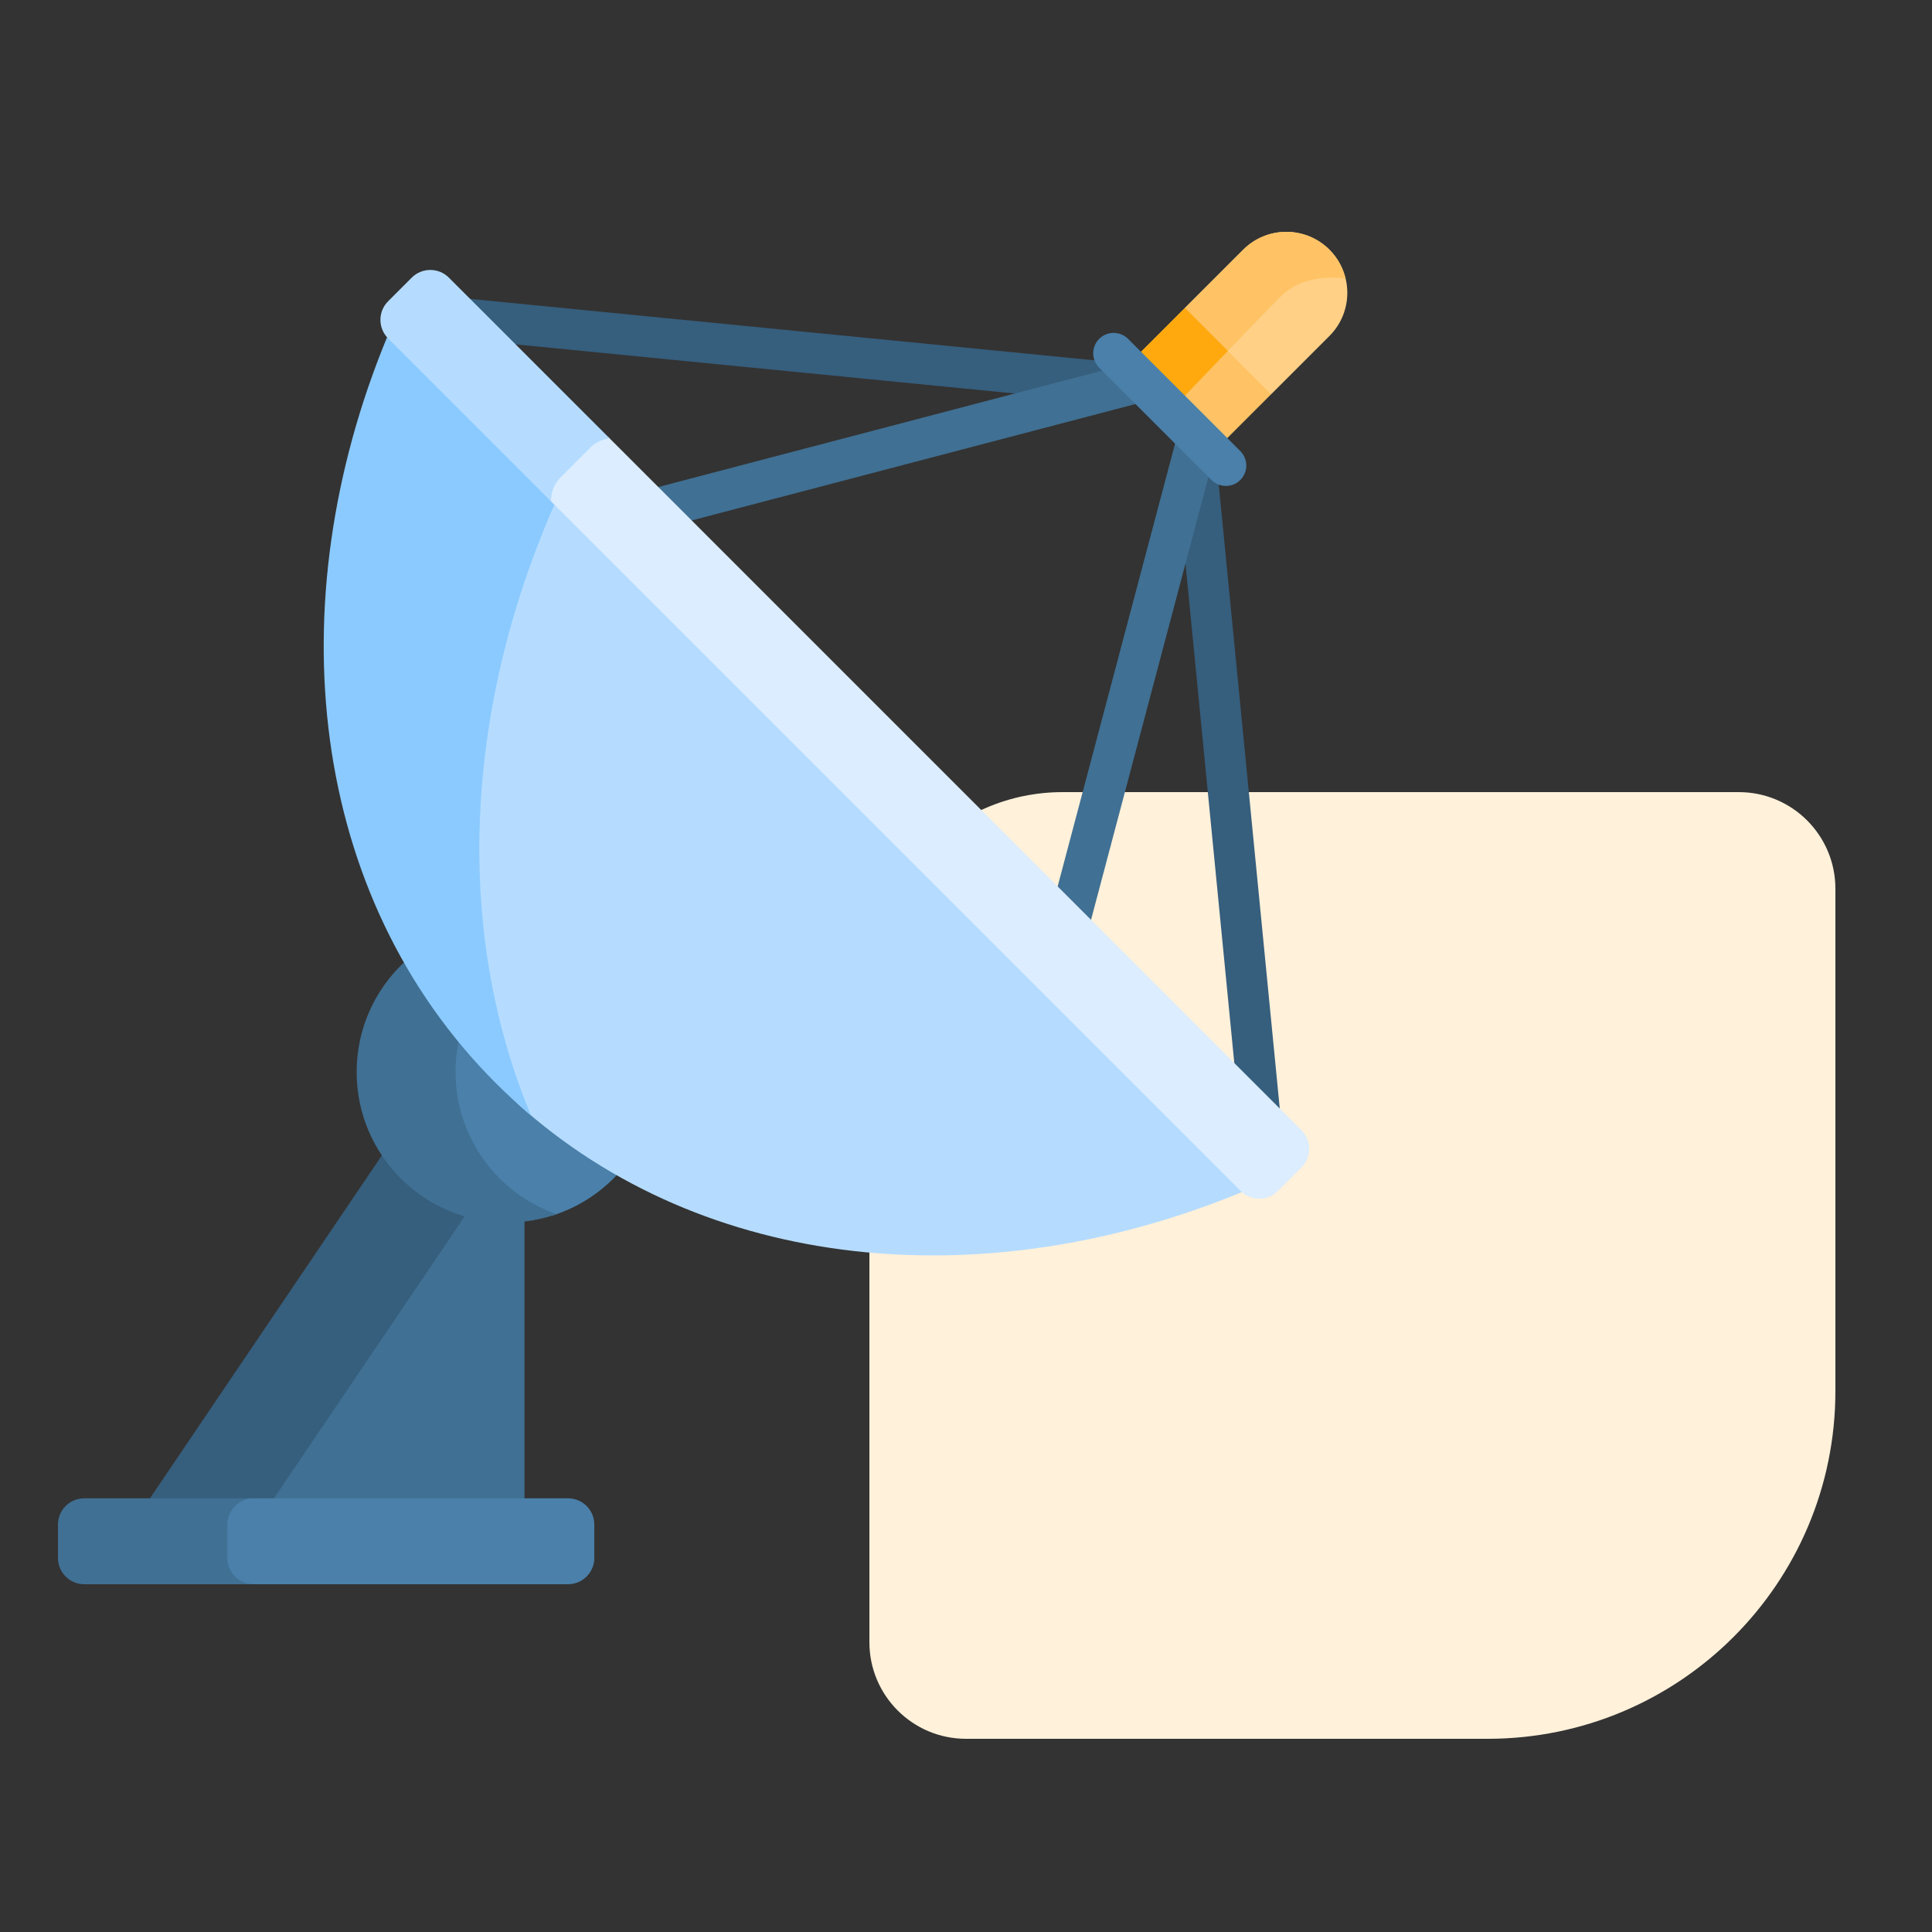 <svg width="100" height="100" viewBox="0 0 100 100" fill="none" xmlns="http://www.w3.org/2000/svg">
<rect x="0" y="0" width="100" height="100" fill="#333333" stroke="none"/>
<path d="M95 72C95 81.941 86.941 90 77 90L50 90C47.239 90 45 87.761 45 85L45 51C45 45.477 49.477 41 55 41L90 41C92.761 41 95 43.239 95 46L95 72Z" fill="#FFF1DA"/>
<path d="M26.527 62.657L24.639 61.754L13.422 78.338H25.94L27.147 77.552V63.225L26.527 62.657Z" fill="#407093"/>
<path d="M24.81 61.835L20.565 59.803H19.765L7.761 77.552L8.475 78.338H13.648L24.81 61.835Z" fill="#365E7D"/>
<path d="M29.4 77.552H12.847C12.095 77.552 11.486 78.161 11.486 78.913V80.638C11.486 81.39 12.095 82 12.847 82H29.4C30.152 82 30.762 81.39 30.762 80.638V78.913C30.762 78.161 30.152 77.552 29.4 77.552Z" fill="#4A80AA"/>
<path d="M11.768 80.638V78.913C11.768 78.161 12.377 77.552 13.129 77.552H4.362C3.61 77.552 3 78.161 3 78.913V80.638C3 81.39 3.61 82 4.362 82H13.129C12.377 82 11.768 81.39 11.768 80.638Z" fill="#407093"/>
<path d="M24.24 51.983C23.73 53.034 23.442 54.212 23.442 55.459C23.442 58.866 25.576 61.772 28.578 62.922C29.867 62.518 31.013 61.789 31.918 60.83V59.089L24.24 51.983Z" fill="#4A80AA"/>
<path d="M23.577 55.486C23.577 54.268 23.858 53.117 24.357 52.091L21.903 49.819H20.907C19.401 51.24 18.459 53.252 18.459 55.486C18.459 59.789 21.948 63.278 26.251 63.278C27.147 63.278 28.007 63.124 28.808 62.845C25.763 61.786 23.577 58.892 23.577 55.486Z" fill="#407093"/>
<path d="M68.812 12.925C67.579 11.692 65.58 11.692 64.347 12.925L61.334 15.938V16.319L65.095 20.239L65.799 20.402L68.812 17.389C70.045 16.157 70.045 14.158 68.812 12.925Z" fill="#FFD086"/>
<path d="M69.645 14.415C69.513 13.869 69.238 13.351 68.812 12.925C67.579 11.692 65.58 11.692 64.347 12.925L61.334 15.938V16.319L63.328 18.398C64.517 17.161 65.697 15.94 66.304 15.333C67.316 14.322 68.793 14.314 69.645 14.415Z" fill="#FFC365"/>
<path d="M58.498 20.95C58.463 20.95 58.428 20.948 58.393 20.945L23.576 17.518C22.996 17.461 22.572 16.944 22.629 16.363C22.686 15.783 23.203 15.359 23.783 15.415L58.6 18.842C59.18 18.899 59.605 19.416 59.548 19.997C59.494 20.543 59.034 20.95 58.498 20.95Z" fill="#365E7D"/>
<path d="M33.646 27.468C33.177 27.468 32.749 27.154 32.625 26.68C32.477 26.115 32.814 25.538 33.379 25.39L58.229 18.872C58.793 18.724 59.371 19.061 59.519 19.625C59.667 20.19 59.329 20.767 58.765 20.915L33.915 27.433C33.825 27.457 33.734 27.468 33.646 27.468Z" fill="#407093"/>
<path d="M65.246 59.136C64.709 59.136 64.25 58.728 64.196 58.182L60.791 23.345C60.734 22.764 61.159 22.247 61.739 22.19C62.32 22.136 62.837 22.558 62.893 23.139L66.299 57.977C66.356 58.557 65.931 59.074 65.35 59.131C65.316 59.134 65.281 59.136 65.246 59.136Z" fill="#365E7D"/>
<path d="M55.225 49.248C55.136 49.248 55.045 49.236 54.954 49.212C54.39 49.062 54.054 48.484 54.203 47.92L60.818 22.974C60.967 22.41 61.545 22.075 62.109 22.224C62.673 22.373 63.009 22.951 62.86 23.515L56.246 48.462C56.12 48.935 55.693 49.248 55.225 49.248Z" fill="#407093"/>
<path d="M58.307 18.964L61.327 15.944L65.791 20.408L62.771 23.428L58.307 18.964Z" fill="#FFC365"/>
<path d="M60.601 21.246C61.327 20.486 62.46 19.3 63.557 18.16L61.334 15.938L58.313 18.958L60.601 21.246Z" fill="#FFA90F"/>
<path d="M63.451 25.152C63.181 25.152 62.91 25.049 62.704 24.843L56.894 19.033C56.482 18.62 56.482 17.952 56.894 17.539C57.307 17.127 57.976 17.127 58.388 17.539L64.198 23.348C64.611 23.761 64.611 24.43 64.198 24.843C63.992 25.049 63.721 25.152 63.451 25.152Z" fill="#4A80AA"/>
<path d="M64.133 61.038L28.762 25.36C24.072 35.947 23.258 47.311 26.769 57.111C36.464 65.857 50.947 67.2 64.281 61.703L64.133 61.038Z" fill="#B5DCFF"/>
<path d="M28.95 25.55L20.846 17.376L20.034 17.456C14.324 31.303 15.992 46.392 25.668 56.068C26.254 56.654 26.861 57.211 27.485 57.738C23.406 47.95 24.069 36.308 28.95 25.55Z" fill="#8BCAFF"/>
<path d="M67.365 58.502L31.492 22.628C31.139 22.683 30.799 22.843 30.527 23.115L28.966 24.675C28.631 25.011 28.465 25.448 28.46 25.887L64.22 61.647C64.751 62.179 65.613 62.179 66.145 61.647L67.365 60.427C67.897 59.895 67.897 59.033 67.365 58.502Z" fill="#DBEDFF"/>
<path d="M29.02 24.702L30.548 23.174C30.83 22.893 31.185 22.732 31.552 22.688L23.235 14.372C22.704 13.84 21.842 13.84 21.31 14.372L20.09 15.592C19.558 16.124 19.558 16.986 20.09 17.517L28.523 25.951C28.512 25.5 28.677 25.046 29.02 24.702Z" fill="#B5DCFF"/>
</svg>

